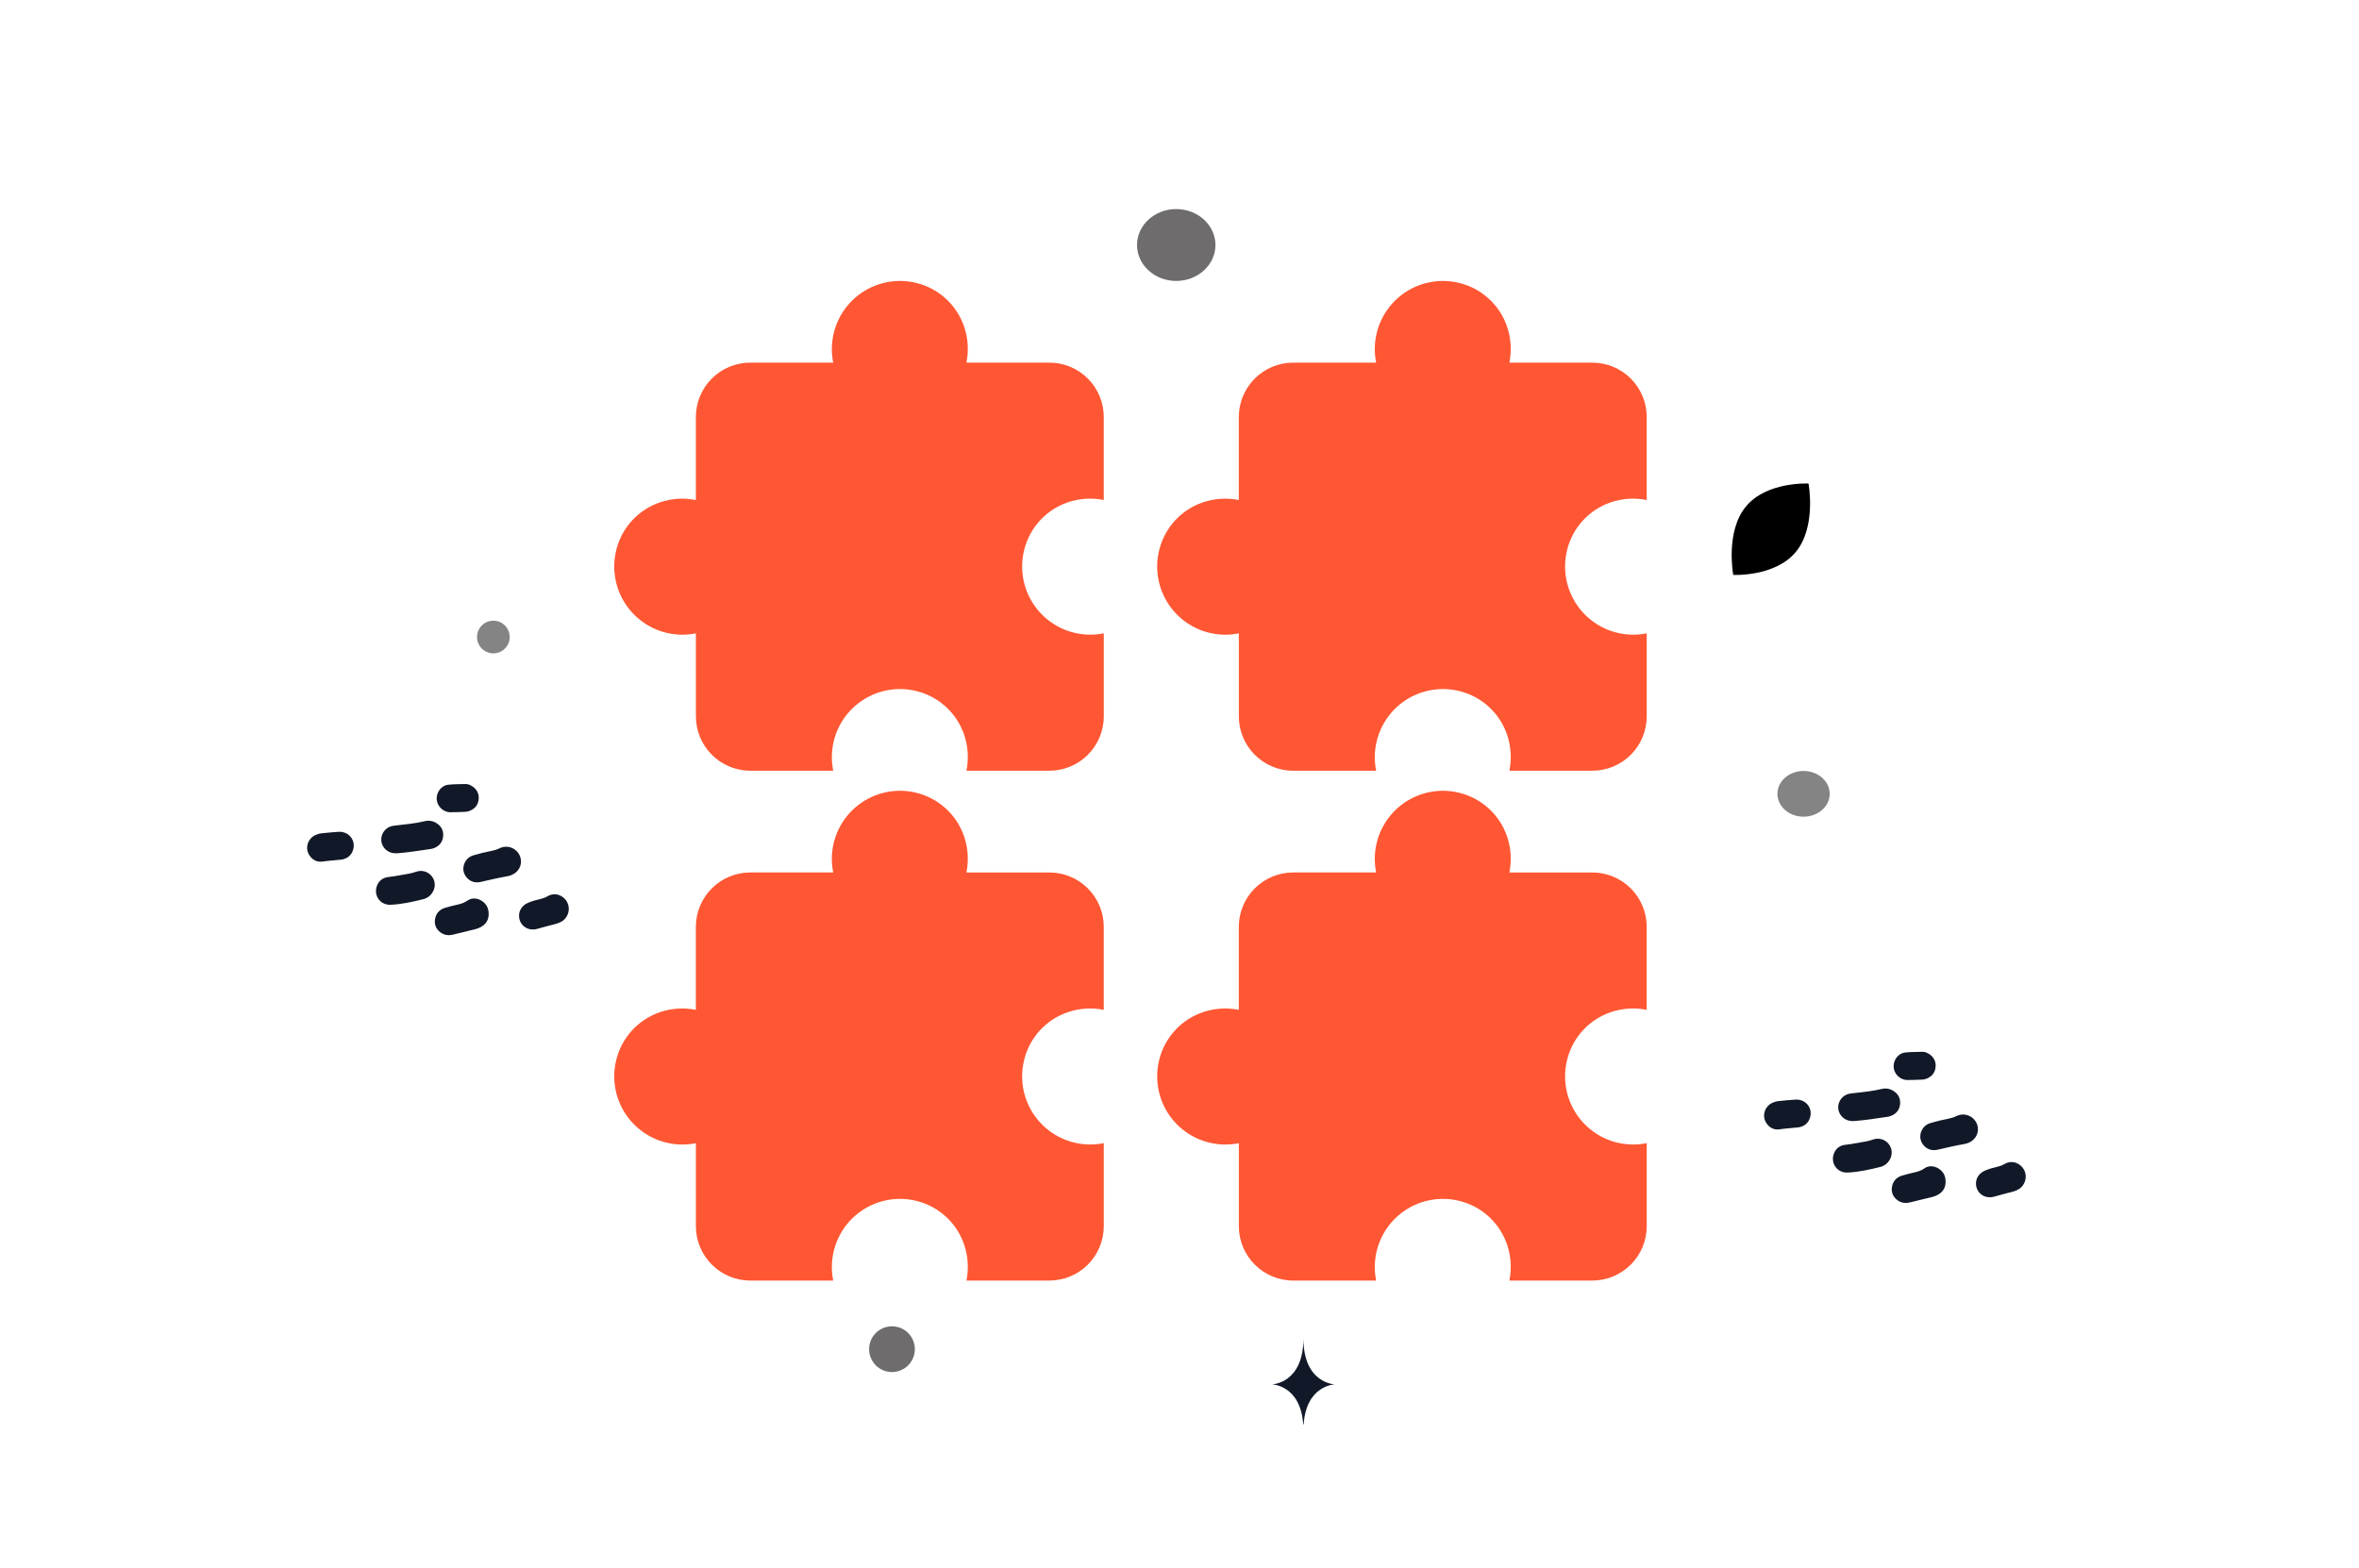 <?xml version="1.0" encoding="UTF-8" standalone="no"?>
<svg
   xmlns:dc="http://purl.org/dc/elements/1.1/"
   xmlns:cc="http://creativecommons.org/ns#"
   xmlns:rdf="http://www.w3.org/1999/02/22-rdf-syntax-ns#"
   xmlns:svg="http://www.w3.org/2000/svg"
   xmlns="http://www.w3.org/2000/svg"
   xmlns:sodipodi="http://sodipodi.sourceforge.net/DTD/sodipodi-0.dtd"
   xmlns:inkscape="http://www.inkscape.org/namespaces/inkscape"
   width="361"
   height="240"
   viewBox="0 0 361 240"
   fill="none"
   version="1.1"
   id="svg16"
   sodipodi:docname="agregareditartopic.svg"
   inkscape:version="1.0.2 (e86c870879, 2021-01-15)">
  <defs
     id="defs20" />
  <sodipodi:namedview
     pagecolor="#ffffff"
     bordercolor="#666666"
     borderopacity="1"
     objecttolerance="10"
     gridtolerance="10"
     guidetolerance="10"
     inkscape:pageopacity="0"
     inkscape:pageshadow="2"
     inkscape:window-width="778"
     inkscape:window-height="480"
     id="namedview18"
     showgrid="false"
     inkscape:zoom="2.2083333"
     inkscape:cx="180.5"
     inkscape:cy="87.732348"
     inkscape:window-x="0"
     inkscape:window-y="0"
     inkscape:window-maximized="0"
     inkscape:current-layer="svg16" />
  <path
     fill-rule="evenodd"
     clip-rule="evenodd"
     d="m 168.91,63.827 v 12.702 h 0.004 c -1.839,-0.371 -3.744,-0.247 -5.52,0.359 -1.624,0.556 -3.083,1.509 -4.245,2.773 -1.161,1.264 -1.988,2.799 -2.405,4.465 -0.394,1.54 -0.43,3.148 -0.107,4.704 0.322,1.556 0.996,3.017 1.969,4.273 0.974,1.256 2.221,2.272 3.646,2.972 1.426,0.7 2.992,1.064 4.58,1.066 0.699,-0.001 1.396,-0.071 2.082,-0.209 v 12.702 c 0,2.209 -0.877,4.327 -2.438,5.889 -1.561,1.562 -3.677,2.439 -5.885,2.439 h -12.694 v 0.004 c 0.371,-1.841 0.248,-3.747 -0.359,-5.523 -0.555,-1.625 -1.508,-3.086 -2.771,-4.248 -1.264,-1.162 -2.798,-1.99 -4.463,-2.407 -1.538,-0.394 -3.146,-0.43 -4.701,-0.107 -1.554,0.323 -3.015,0.997 -4.269,1.971 -1.255,0.974 -2.271,2.222 -2.97,3.648 -0.7,1.427 -1.064,2.994 -1.066,4.583 0.001,0.699 0.071,1.397 0.209,2.083 l -12.69,-0.004 c -4.595,0.001 -8.321,-3.726 -8.323,-8.324 V 96.936 c -0.685,0.138 -1.382,0.208 -2.081,0.209 -1.588,-0.002 -3.154,-0.367 -4.58,-1.067 -1.425,-0.7 -2.672,-1.716 -3.646,-2.972 -0.973,-1.255 -1.647,-2.717 -1.97,-4.272 -0.323,-1.556 -0.286,-3.164 0.106,-4.704 0.417,-1.666 1.244,-3.201 2.406,-4.465 1.162,-1.264 2.621,-2.218 4.245,-2.773 1.776,-0.607 3.68,-0.731 5.519,-0.359 H 106.49 V 63.831 c 0,-2.209 0.877,-4.327 2.438,-5.889 1.561,-1.562 3.678,-2.439 5.885,-2.439 h 12.694 c -0.138,-0.686 -0.208,-1.383 -0.209,-2.083 0.002,-1.589 0.367,-3.156 1.066,-4.583 0.699,-1.427 1.715,-2.674 2.97,-3.648 1.254,-0.974 2.715,-1.648 4.269,-1.971 1.555,-0.323 3.163,-0.286 4.701,0.107 1.664,0.418 3.198,1.246 4.461,2.409 1.264,1.162 2.217,2.622 2.773,4.246 0.607,1.777 0.73,3.683 0.359,5.523 h 12.694 c 2.207,0 4.324,0.877 5.885,2.439 1.561,1.562 2.438,3.68 2.438,5.889 m -0.004,78.029 v 12.702 h 0.004 c -1.839,-0.371 -3.744,-0.247 -5.52,0.36 -1.624,0.555 -3.083,1.509 -4.245,2.773 -1.161,1.264 -1.988,2.8 -2.405,4.466 -0.437,1.711 -0.433,3.505 0.012,5.214 0.445,1.709 1.317,3.277 2.533,4.557 1.217,1.28 2.738,2.229 4.421,2.76 1.684,0.531 3.474,0.625 5.204,0.274 v 12.702 c 0,2.209 -0.877,4.327 -2.438,5.889 -1.561,1.562 -3.678,2.439 -5.885,2.439 H 147.897 V 196 c 0.371,-1.84 0.248,-3.746 -0.359,-5.523 -0.555,-1.625 -1.508,-3.085 -2.771,-4.248 -1.264,-1.162 -2.798,-1.99 -4.463,-2.407 -1.538,-0.394 -3.146,-0.431 -4.701,-0.108 -1.555,0.323 -3.015,0.998 -4.27,1.972 -1.254,0.973 -2.27,2.221 -2.969,3.648 -0.7,1.426 -1.064,2.994 -1.066,4.583 0.001,0.699 0.071,1.397 0.209,2.083 l -12.69,-0.004 c -4.595,0.001 -8.321,-3.726 -8.323,-8.324 V 174.97 c -0.685,0.138 -1.382,0.208 -2.081,0.209 -1.588,-0.002 -3.154,-0.367 -4.58,-1.067 -1.425,-0.7 -2.672,-1.716 -3.646,-2.971 -0.973,-1.256 -1.647,-2.717 -1.97,-4.273 -0.323,-1.555 -0.286,-3.164 0.106,-4.704 0.417,-1.666 1.244,-3.201 2.406,-4.465 1.162,-1.264 2.621,-2.218 4.245,-2.773 1.776,-0.607 3.68,-0.731 5.519,-0.36 h -0.004 v -12.702 c 0,-2.209 0.877,-4.327 2.438,-5.889 1.561,-1.561 3.678,-2.439 5.885,-2.439 h 12.694 c -0.138,-0.686 -0.208,-1.383 -0.209,-2.083 0.002,-1.589 0.366,-3.156 1.065,-4.583 0.7,-1.427 1.715,-2.674 2.97,-3.648 1.255,-0.974 2.715,-1.648 4.27,-1.971 1.555,-0.323 3.163,-0.286 4.701,0.107 1.664,0.419 3.198,1.247 4.461,2.409 1.264,1.162 2.217,2.622 2.773,4.246 0.607,1.777 0.73,3.683 0.359,5.523 h 12.694 c 2.207,0 4.324,0.878 5.885,2.439 1.561,1.562 2.438,3.68 2.438,5.889 M 251.996,63.827 V 76.529 H 252 c -1.839,-0.372 -3.744,-0.248 -5.519,0.359 -1.624,0.556 -3.084,1.509 -4.245,2.773 -1.162,1.264 -1.989,2.8 -2.406,4.466 -0.393,1.54 -0.43,3.148 -0.107,4.704 0.323,1.556 0.997,3.017 1.97,4.273 0.973,1.256 2.22,2.272 3.646,2.972 1.425,0.7 2.992,1.064 4.579,1.066 0.7,-0.001 1.397,-0.071 2.082,-0.209 v 12.703 c 0,1.094 -0.215,2.177 -0.633,3.187 -0.418,1.01 -1.031,1.929 -1.804,2.702 -0.773,0.773 -1.691,1.387 -2.7,1.805 -1.01,0.418 -2.092,0.634 -3.185,0.634 h -12.695 v 0.004 c 0.372,-1.841 0.248,-3.747 -0.358,-5.523 -0.556,-1.626 -1.508,-3.086 -2.772,-4.248 -1.264,-1.163 -2.798,-1.99 -4.463,-2.407 -1.538,-0.394 -3.146,-0.431 -4.701,-0.108 -1.554,0.323 -3.015,0.998 -4.269,1.971 -1.255,0.974 -2.271,2.222 -2.97,3.649 -0.699,1.426 -1.064,2.994 -1.065,4.583 0.001,0.699 0.071,1.397 0.208,2.083 l -12.69,-0.004 c -4.595,0 -8.321,-3.726 -8.322,-8.324 V 96.936 c -0.686,0.138 -1.383,0.208 -2.082,0.209 -1.588,-0.002 -3.154,-0.366 -4.58,-1.066 -1.425,-0.7 -2.672,-1.716 -3.645,-2.972 -0.974,-1.255 -1.647,-2.717 -1.97,-4.272 -0.323,-1.556 -0.287,-3.165 0.107,-4.704 0.417,-1.666 1.244,-3.201 2.406,-4.465 1.161,-1.264 2.621,-2.218 4.245,-2.773 1.775,-0.607 3.68,-0.73 5.519,-0.359 h -0.004 V 63.831 c 0,-1.094 0.215,-2.177 0.633,-3.187 0.418,-1.01 1.031,-1.929 1.804,-2.702 0.773,-0.773 1.69,-1.387 2.7,-1.805 1.01,-0.418 2.092,-0.634 3.185,-0.633 h 12.694 c -0.137,-0.686 -0.207,-1.383 -0.208,-2.083 0.001,-1.589 0.366,-3.156 1.065,-4.583 0.699,-1.427 1.715,-2.674 2.97,-3.648 1.254,-0.974 2.715,-1.648 4.269,-1.971 1.555,-0.323 3.163,-0.286 4.701,0.107 1.665,0.418 3.198,1.246 4.462,2.409 1.263,1.162 2.216,2.622 2.773,4.247 0.606,1.777 0.73,3.683 0.358,5.523 h 12.695 c 1.093,-3e-4 2.175,0.215 3.185,0.633 1.01,0.418 1.927,1.032 2.7,1.805 0.773,0.773 1.386,1.691 1.804,2.702 0.418,1.01 0.633,2.093 0.633,3.187 m -0.004,78.029 v 12.702 H 252 c -1.839,-0.371 -3.744,-0.247 -5.519,0.36 -1.624,0.555 -3.084,1.509 -4.245,2.773 -1.162,1.264 -1.989,2.8 -2.406,4.466 -0.437,1.711 -0.433,3.505 0.012,5.214 0.446,1.709 1.317,3.277 2.534,4.557 1.216,1.28 2.737,2.229 4.42,2.76 1.684,0.531 3.474,0.625 5.204,0.274 v 12.702 c 0,1.094 -0.215,2.177 -0.633,3.187 -0.419,1.011 -1.032,1.929 -1.804,2.702 -0.773,0.773 -1.691,1.387 -2.7,1.805 -1.01,0.419 -2.092,0.634 -3.185,0.634 H 230.983 V 196 c 0.372,-1.84 0.248,-3.746 -0.358,-5.523 -0.556,-1.625 -1.508,-3.086 -2.772,-4.248 -1.263,-1.162 -2.798,-1.99 -4.463,-2.407 -1.538,-0.394 -3.146,-0.43 -4.7,-0.107 -1.555,0.323 -3.015,0.997 -4.27,1.971 -1.255,0.974 -2.27,2.222 -2.97,3.648 -0.699,1.427 -1.064,2.994 -1.065,4.583 0.001,0.699 0.071,1.397 0.208,2.083 l -12.69,-0.004 c -4.595,0.001 -8.321,-3.726 -8.322,-8.324 V 174.97 c -0.686,0.138 -1.383,0.208 -2.082,0.209 -1.588,-0.002 -3.154,-0.367 -4.579,-1.067 -1.426,-0.699 -2.673,-1.716 -3.646,-2.971 -0.973,-1.256 -1.647,-2.717 -1.97,-4.273 -0.323,-1.555 -0.286,-3.164 0.107,-4.704 0.417,-1.666 1.244,-3.201 2.406,-4.465 1.161,-1.264 2.621,-2.218 4.245,-2.773 1.775,-0.607 3.68,-0.731 5.519,-0.36 h -0.004 v -12.702 c 0,-1.094 0.215,-2.177 0.633,-3.187 0.418,-1.011 1.031,-1.929 1.804,-2.702 0.773,-0.774 1.69,-1.387 2.7,-1.805 1.01,-0.419 2.092,-0.634 3.185,-0.634 h 12.694 c -0.137,-0.686 -0.207,-1.383 -0.208,-2.083 0.001,-1.589 0.366,-3.156 1.065,-4.583 0.699,-1.426 1.715,-2.674 2.97,-3.648 1.254,-0.974 2.715,-1.648 4.269,-1.971 1.555,-0.323 3.163,-0.286 4.701,0.107 1.665,0.419 3.198,1.247 4.462,2.409 1.263,1.162 2.216,2.622 2.773,4.246 0.606,1.777 0.73,3.683 0.358,5.523 h 12.695 c 1.093,0 2.175,0.216 3.185,0.634 1.009,0.419 1.927,1.032 2.7,1.805 0.772,0.774 1.385,1.692 1.804,2.702 0.418,1.011 0.633,2.093 0.633,3.187"
     fill="#ff5733"
     id="path2"
     style="stroke-width:1" />
  <path
     d="M267.173 77.531C270.352 73.669 276.759 74.007 276.759 74.007C276.759 74.007 278.007 80.607 274.824 84.467C271.645 88.329 265.241 87.993 265.241 87.993C265.241 87.993 263.993 81.393 267.173 77.531Z"
     fill="black"
     id="path4" />
  <path
     d="M75.5 100C76.881 100 78 98.881 78 97.5C78 96.119 76.881 95 75.5 95C74.119 95 73 96.119 73 97.5C73 98.881 74.119 100 75.5 100Z"
     fill="#858484"
     id="path6" />
  <path
     d="M276 118C278.209 118 280 119.567 280 121.5C280 123.433 278.209 125 276 125C273.791 125 272 123.433 272 121.5C272 119.567 273.791 118 276 118Z"
     fill="#858484"
     id="path8" />
  <path
     d="M136.5 203C138.433 203 140 204.567 140 206.5C140 208.433 138.433 210 136.5 210C134.567 210 133 208.433 133 206.5C133 204.567 134.567 203 136.5 203Z"
     fill="#6E6C6C"
     id="path10" />
  <path
     d="M174 37.5C174 34.462 176.686 32 180 32C183.314 32 186 34.462 186 37.5C186 40.538 183.314 43 180 43C176.686 43 174 40.538 174 37.5Z"
     fill="#6E6C6C"
     id="path12" />
  <path
     d="M199.501 218H199.431C199.016 211.978 194.651 211.885 194.651 211.885C194.651 211.885 199.464 211.789 199.464 204.83C199.464 211.789 204.278 211.885 204.278 211.885C204.278 211.885 199.915 211.978 199.501 218ZM59.516 130.365C58.76 129.992 58.284 129.172 58.348 128.354C58.415 127.471 59.019 126.707 59.874 126.46C60.109 126.392 60.358 126.367 60.603 126.341C62.072 126.174 63.543 126.035 64.987 125.691C65.626 125.537 66.254 125.64 66.82 126C67.57 126.478 67.904 127.181 67.811 128.046C67.716 128.915 67.207 129.51 66.387 129.821C66.232 129.878 66.072 129.919 65.909 129.942C64.223 130.191 62.54 130.466 60.839 130.593C60.373 130.628 59.932 130.573 59.516 130.365ZM66.309 136.368C65.993 137.018 65.456 137.455 64.784 137.624C63.132 138.033 61.463 138.413 59.755 138.481C58.195 138.54 57.155 137.077 57.667 135.624C57.959 134.792 58.602 134.32 59.462 134.23C60.57 134.115 61.645 133.87 62.739 133.691C63.087 133.634 63.411 133.512 63.743 133.405C64.583 133.136 65.467 133.398 66.031 134.061C66.579 134.706 66.686 135.604 66.309 136.368ZM71.135 132.016C71.413 131.449 71.862 131.087 72.462 130.908C73.366 130.634 74.283 130.418 75.208 130.237C75.63 130.155 76.034 130.038 76.426 129.842C76.706 129.701 77.012 129.62 77.325 129.603C77.638 129.586 77.951 129.634 78.245 129.743C78.539 129.852 78.807 130.021 79.032 130.238C79.258 130.456 79.437 130.717 79.557 131.007C80.047 132.189 79.459 133.486 78.217 133.951C78.046 134.015 77.867 134.075 77.685 134.107C76.313 134.348 74.954 134.657 73.598 134.978C72.757 135.175 72.009 134.981 71.424 134.318C70.854 133.667 70.749 132.796 71.135 132.016ZM73.51 137.756C74.415 138.234 74.771 138.963 74.783 139.865C74.795 140.757 74.389 141.444 73.604 141.881C73.318 142.041 73.004 142.153 72.687 142.231C71.569 142.5 70.456 142.778 69.337 143.047C68.624 143.216 67.942 143.138 67.353 142.668C66.707 142.149 66.429 141.459 66.579 140.643C66.736 139.784 67.268 139.206 68.106 138.951C68.755 138.755 69.413 138.595 70.076 138.443C70.577 138.328 71.044 138.186 71.483 137.875C72.134 137.407 72.864 137.442 73.51 137.756ZM86.812 140.099C86.589 140.554 86.255 140.912 85.792 141.128C85.53 141.25 85.264 141.359 84.988 141.427C84.053 141.659 83.126 141.916 82.198 142.174C80.793 142.562 79.508 141.662 79.433 140.27C79.385 139.397 79.876 138.612 80.733 138.217C81.37 137.923 82.047 137.752 82.725 137.592C83.088 137.505 83.424 137.39 83.747 137.196C84.623 136.671 85.61 136.8 86.353 137.496C87.057 138.157 87.245 139.214 86.812 140.099ZM47.234 128.794C47.482 128.341 47.813 128.017 48.254 127.816C48.555 127.678 48.868 127.577 49.198 127.546C50.074 127.464 50.953 127.353 51.833 127.314C53.427 127.247 54.513 128.66 54.01 130.149C53.748 130.929 53.162 131.388 52.361 131.549C52.104 131.6 51.832 131.598 51.568 131.631C50.857 131.713 50.14 131.746 49.429 131.859C48.589 131.994 47.891 131.681 47.4 130.983C46.904 130.287 46.894 129.535 47.234 128.794ZM72.044 120.215C72.881 120.643 73.322 121.41 73.257 122.258C73.187 123.17 72.707 123.78 71.866 124.111C71.679 124.187 71.471 124.243 71.271 124.251C70.493 124.291 69.714 124.314 68.934 124.318C68.496 124.32 68.088 124.178 67.723 123.919C67.002 123.393 66.679 122.536 66.89 121.694C67.106 120.839 67.78 120.183 68.645 120.101C69.5 120.019 70.365 120.019 71.225 120C71.512 119.995 71.796 120.069 72.044 120.215ZM282.473 171.35C281.717 170.977 281.241 170.157 281.306 169.34C281.372 168.456 281.976 167.692 282.83 167.446C283.065 167.377 283.315 167.353 283.56 167.326C285.029 167.16 286.5 167.02 287.944 166.677C288.583 166.523 289.211 166.626 289.777 166.986C290.527 167.464 290.86 168.167 290.768 169.032C290.673 169.9 290.164 170.495 289.344 170.806C289.189 170.864 289.029 170.905 288.866 170.928C287.18 171.176 285.497 171.452 283.796 171.579C283.33 171.614 282.889 171.558 282.473 171.35ZM289.266 177.353C288.95 178.004 288.412 178.44 287.741 178.609C286.088 179.019 284.419 179.399 282.712 179.466C281.152 179.526 280.112 178.063 280.624 176.609C280.916 175.778 281.559 175.306 282.418 175.216C283.527 175.1 284.602 174.856 285.696 174.677C286.044 174.619 286.368 174.498 286.7 174.391C287.54 174.121 288.424 174.383 288.988 175.046C289.536 175.691 289.643 176.589 289.266 177.353ZM294.092 173.001C294.37 172.435 294.819 172.072 295.419 171.893C296.323 171.62 297.24 171.404 298.165 171.223C298.587 171.141 298.991 171.023 299.383 170.828C299.663 170.687 299.969 170.606 300.282 170.589C300.595 170.572 300.908 170.619 301.202 170.728C301.495 170.838 301.764 171.006 301.989 171.224C302.215 171.441 302.393 171.703 302.514 171.992C303.004 173.175 302.416 174.472 301.174 174.937C301.003 175.001 300.823 175.06 300.642 175.093C299.27 175.334 297.91 175.642 296.555 175.963C295.714 176.161 294.966 175.967 294.382 175.303C293.811 174.653 293.706 173.781 294.092 173.001ZM296.467 178.742C297.372 179.22 297.728 179.949 297.74 180.851C297.752 181.743 297.346 182.43 296.561 182.867C296.274 183.027 295.961 183.138 295.644 183.216C294.525 183.486 293.413 183.764 292.294 184.033C291.581 184.201 290.9 184.123 290.31 183.653C289.664 183.134 289.386 182.444 289.536 181.629C289.693 180.77 290.225 180.191 291.063 179.936C291.712 179.741 292.369 179.581 293.033 179.428C293.534 179.313 294.001 179.171 294.44 178.86C295.091 178.393 295.82 178.428 296.467 178.742ZM309.769 181.085C309.546 181.54 309.212 181.898 308.749 182.114C308.487 182.236 308.221 182.345 307.945 182.412C307.01 182.645 306.082 182.902 305.156 183.159C303.75 183.548 302.465 182.648 302.389 181.255C302.342 180.382 302.833 179.598 303.69 179.203C304.326 178.908 305.004 178.738 305.682 178.577C306.045 178.491 306.381 178.375 306.704 178.182C307.58 177.657 308.566 177.785 309.31 178.481C310.014 179.143 310.202 180.199 309.769 181.085ZM270.191 169.779C270.438 169.326 270.77 169.003 271.211 168.801C271.512 168.663 271.825 168.563 272.155 168.532C273.03 168.45 273.91 168.339 274.79 168.3C276.384 168.232 277.47 169.645 276.966 171.134C276.704 171.915 276.119 172.374 275.318 172.534C275.06 172.585 274.788 172.583 274.524 172.616C273.814 172.698 273.097 172.731 272.386 172.844C271.546 172.98 270.847 172.667 270.357 171.969C269.861 171.272 269.851 170.521 270.191 169.779ZM295.002 161.2C295.838 161.629 296.278 162.395 296.214 163.244C296.144 164.156 295.664 164.766 294.823 165.097C294.636 165.173 294.427 165.229 294.228 165.237C293.447 165.274 292.67 165.302 291.892 165.304C291.453 165.306 291.045 165.164 290.68 164.904C289.959 164.379 289.636 163.522 289.846 162.68C290.063 161.825 290.737 161.168 291.602 161.086C292.457 161.004 293.323 161.004 294.181 160.986C294.469 160.981 294.753 161.055 295.002 161.2Z"
     fill="#111827"
     id="path14" />
</svg>
